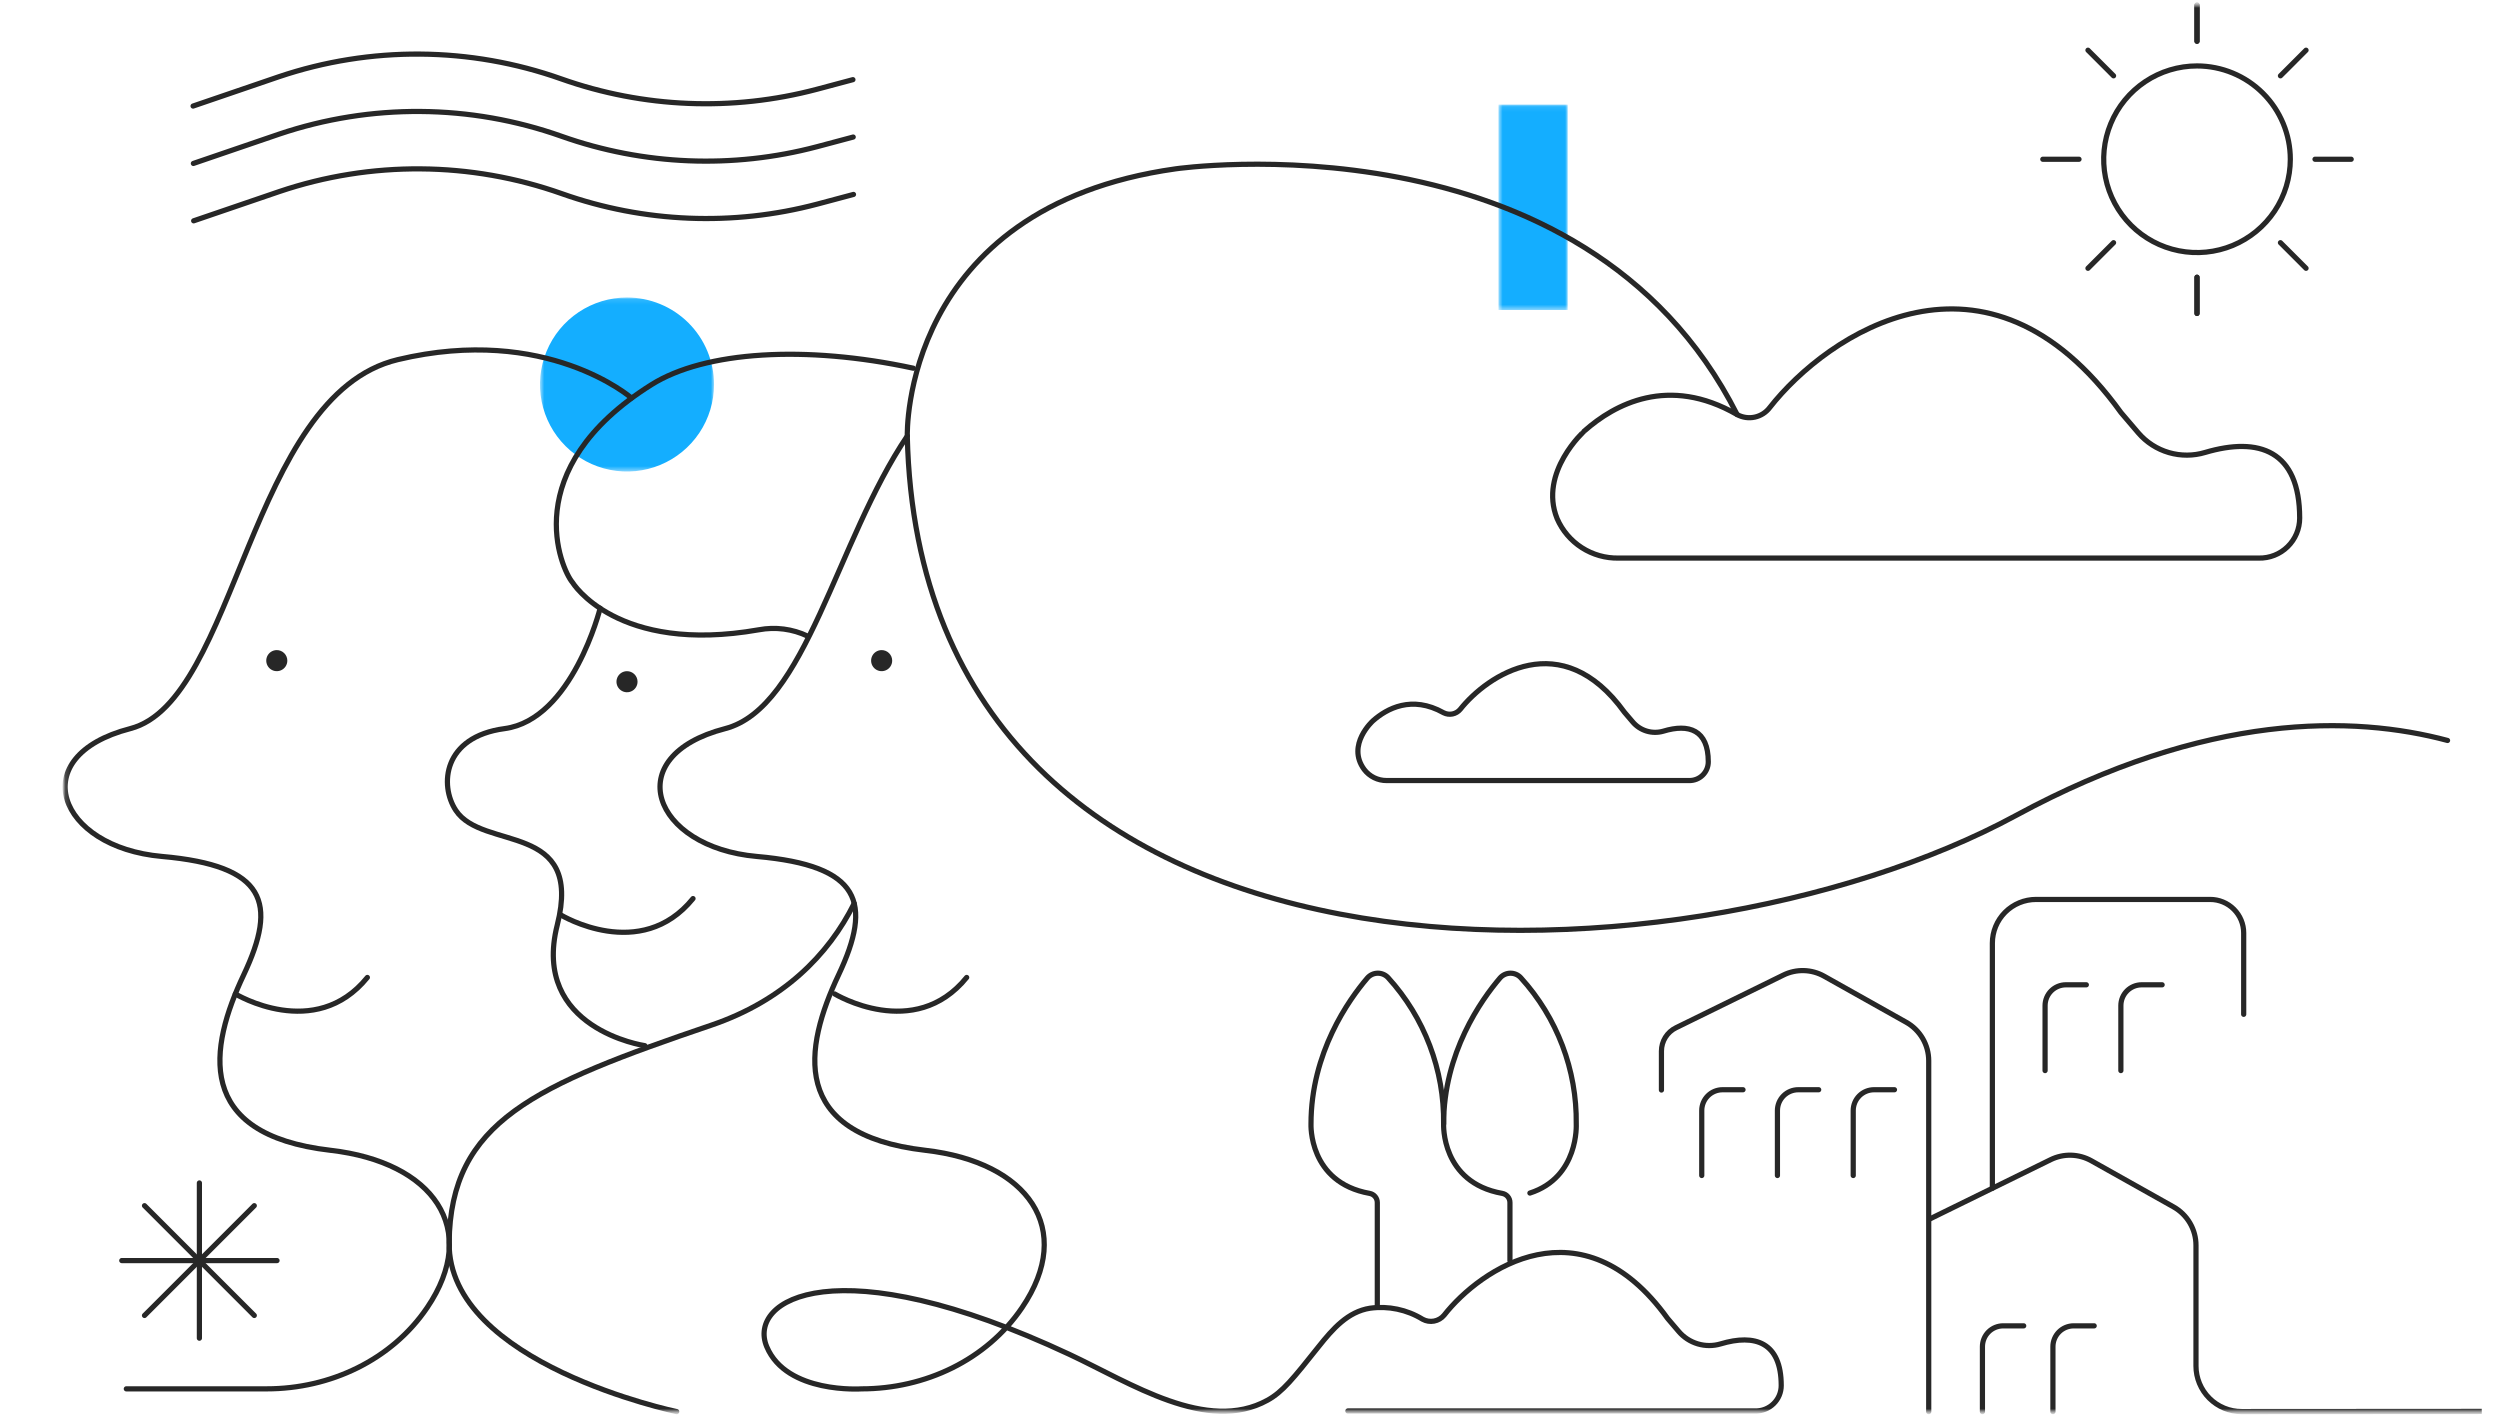 <svg width="480" height="272" viewBox="0 0 480 272" fill="none" xmlns="http://www.w3.org/2000/svg">
<mask id="mask0_2385_25449" style="mask-type:luminance" maskUnits="userSpaceOnUse" x="12" y="0" width="483" height="272">
<path d="M494.165 0.561H12.095V271.439H494.165V0.561Z" fill="white"/>
</mask>
<g mask="url(#mask0_2385_25449)">
<mask id="mask1_2385_25449" style="mask-type:luminance" maskUnits="userSpaceOnUse" x="12" y="0" width="483" height="272">
<path d="M494.165 0.561H12.095V271.439H494.165V0.561Z" fill="white"/>
</mask>
<g mask="url(#mask1_2385_25449)">
<g style="mix-blend-mode:multiply">
<mask id="mask2_2385_25449" style="mask-type:luminance" maskUnits="userSpaceOnUse" x="287" y="20" width="14" height="40">
<path d="M300.998 20.084H287.71V59.519H300.998V20.084Z" fill="white"/>
</mask>
<g mask="url(#mask2_2385_25449)">
<path d="M300.998 20.084H287.71V59.519H300.998V20.084Z" fill="#14AEFF"/>
</g>
</g>
<g style="mix-blend-mode:multiply">
<mask id="mask3_2385_25449" style="mask-type:luminance" maskUnits="userSpaceOnUse" x="103" y="57" width="35" height="34">
<path d="M137.094 57.118H103.678V90.534H137.094V57.118Z" fill="white"/>
</mask>
<g mask="url(#mask3_2385_25449)">
<path d="M137.093 73.825C137.093 77.13 136.113 80.36 134.277 83.108C132.441 85.855 129.832 87.997 126.779 89.261C123.726 90.526 120.366 90.857 117.125 90.212C113.884 89.567 110.907 87.976 108.571 85.639C106.234 83.303 104.643 80.326 103.998 77.085C103.353 73.844 103.684 70.484 104.949 67.431C106.213 64.378 108.355 61.769 111.102 59.933C113.85 58.097 117.08 57.117 120.385 57.117C122.579 57.117 124.752 57.549 126.779 58.389C128.806 59.229 130.648 60.459 132.199 62.011C133.751 63.562 134.981 65.404 135.821 67.431C136.661 69.458 137.093 71.631 137.093 73.825Z" fill="#14AEFF"/>
</g>
</g>
<path d="M261.915 147.725C262.418 148.395 263.071 148.937 263.822 149.309C264.573 149.68 265.401 149.87 266.239 149.864H324.307C324.787 149.875 325.264 149.79 325.71 149.614C326.157 149.438 326.564 149.175 326.907 148.839C327.25 148.504 327.523 148.103 327.709 147.661C327.895 147.219 327.991 146.743 327.991 146.264C327.991 140.128 324.273 138.894 319.367 140.384C318.316 140.69 317.199 140.683 316.151 140.366C315.103 140.048 314.171 139.433 313.467 138.595L311.906 136.765C299.845 120.015 285.587 129.618 280.361 136.196C279.983 136.65 279.461 136.962 278.883 137.081C278.304 137.2 277.702 137.119 277.175 136.852C271.047 133.41 266.253 136.052 263.603 138.398C263.603 138.398 258.452 143.001 261.915 147.725Z" stroke="#272727" stroke-miterlimit="10" stroke-linecap="round"/>
<path d="M24.255 266.659H51.217C63.378 266.659 75.185 261.134 82.012 251.07C92.272 235.948 83.212 223.139 63.474 220.861C37.16 217.824 40.196 201.125 46.774 187.209C53.352 173.293 51.074 166.209 31.086 164.437C11.098 162.665 4.519 145.207 25.014 139.894C45.509 134.581 47.786 75.879 76.378 69.048C104.97 62.217 121.231 76.404 121.231 76.404" stroke="#272727" stroke-miterlimit="10" stroke-linecap="round"/>
<path d="M163.997 173.465C159.055 183.426 150.256 192.175 136.597 196.824C102.62 208.388 86.482 215.308 86.237 238.58C85.992 261.852 129.923 271.029 129.923 271.029" stroke="#272727" stroke-miterlimit="10" stroke-linecap="round"/>
<path d="M175.354 70.694C154.634 66.224 135.366 67.408 125.083 73.855C99.109 90.142 107.803 109.324 109.901 111.809C109.901 111.809 118.378 125.725 145.701 120.917C148.88 120.321 152.165 120.749 155.085 122.141" stroke="#272727" stroke-miterlimit="10" stroke-linecap="round"/>
<path d="M115.228 116.788C115.228 116.788 109.896 138.156 96.874 139.895C85.057 141.472 84.354 150.783 87.512 155.582C92.704 163.474 112.055 157.606 106.995 177.595C101.935 197.584 123.808 200.766 123.808 200.766" stroke="#272727" stroke-miterlimit="10" stroke-linecap="round"/>
<path d="M45.187 190.836C45.187 190.836 60.463 200.085 70.534 187.672" stroke="#272727" stroke-miterlimit="10" stroke-linecap="round"/>
<path d="M160.256 190.836C160.256 190.836 175.532 200.085 185.603 187.672" stroke="#272727" stroke-miterlimit="10" stroke-linecap="round"/>
<path d="M107.712 175.691C107.712 175.691 122.988 184.94 133.059 172.527" stroke="#272727" stroke-miterlimit="10" stroke-linecap="round"/>
<path d="M38.284 227.128V256.932" stroke="#272727" stroke-miterlimit="10" stroke-linecap="round"/>
<path d="M23.382 242.03H53.186" stroke="#272727" stroke-miterlimit="10" stroke-linecap="round"/>
<path d="M48.821 231.493L27.746 252.568" stroke="#272727" stroke-miterlimit="10" stroke-linecap="round"/>
<path d="M27.747 231.493L48.822 252.568" stroke="#272727" stroke-miterlimit="10" stroke-linecap="round"/>
<path d="M370.313 271.029V203.662C370.313 202.156 369.912 200.678 369.151 199.378C368.39 198.079 367.297 197.006 365.984 196.269L350.23 187.428C349.042 186.761 347.71 186.392 346.348 186.355C344.986 186.317 343.636 186.611 342.413 187.212L321.797 197.325C320.956 197.737 320.248 198.376 319.753 199.17C319.258 199.965 318.996 200.882 318.997 201.818V209.286" stroke="#272727" stroke-miterlimit="10" stroke-linecap="round"/>
<path d="M370.313 234.143L393.729 222.656C394.952 222.056 396.303 221.762 397.664 221.8C399.026 221.838 400.359 222.206 401.547 222.872L417.301 231.714C418.614 232.451 419.707 233.524 420.467 234.823C421.228 236.122 421.629 237.601 421.629 239.106V262.261C421.629 263.412 421.856 264.552 422.297 265.615C422.737 266.679 423.383 267.645 424.198 268.459C425.012 269.272 425.978 269.918 427.042 270.358C428.106 270.798 429.246 271.024 430.397 271.023L476.497 270.994" stroke="#272727" stroke-miterlimit="10"/>
<path d="M382.535 228.147V181.077C382.535 179.976 382.751 178.886 383.173 177.869C383.594 176.852 384.212 175.927 384.99 175.149C385.769 174.37 386.693 173.753 387.71 173.331C388.728 172.91 389.818 172.693 390.919 172.693H424.354C425.199 172.693 426.036 172.86 426.816 173.183C427.597 173.506 428.306 173.98 428.904 174.578C429.501 175.175 429.975 175.884 430.298 176.665C430.622 177.446 430.788 178.282 430.788 179.127V194.749" stroke="#272727" stroke-miterlimit="10" stroke-linecap="round"/>
<path d="M349.188 209.229H345.26C344.201 209.229 343.185 209.65 342.436 210.399C341.688 211.148 341.267 212.163 341.267 213.222V225.697" stroke="#272727" stroke-miterlimit="10" stroke-linecap="round"/>
<path d="M334.657 209.229H330.729C329.67 209.229 328.654 209.65 327.905 210.399C327.157 211.148 326.736 212.163 326.736 213.222V225.697" stroke="#272727" stroke-miterlimit="10" stroke-linecap="round"/>
<path d="M363.74 209.229H359.812C358.753 209.229 357.737 209.65 356.988 210.399C356.24 211.148 355.819 212.163 355.819 213.222V225.697" stroke="#272727" stroke-miterlimit="10" stroke-linecap="round"/>
<path d="M400.576 189.082H396.648C395.589 189.082 394.573 189.503 393.824 190.252C393.076 191 392.655 192.016 392.655 193.075V205.55" stroke="#272727" stroke-miterlimit="10" stroke-linecap="round"/>
<path d="M415.128 189.082H411.2C410.141 189.082 409.125 189.503 408.376 190.252C407.628 191 407.207 192.016 407.207 193.075V205.55" stroke="#272727" stroke-miterlimit="10" stroke-linecap="round"/>
<path d="M388.551 254.561H384.62C383.561 254.561 382.545 254.981 381.796 255.73C381.048 256.479 380.627 257.495 380.627 258.554V271.029" stroke="#272727" stroke-miterlimit="10" stroke-linecap="round"/>
<path d="M402.084 254.561H398.155C397.096 254.561 396.08 254.981 395.331 255.73C394.583 256.479 394.162 257.495 394.162 258.554V271.029" stroke="#272727" stroke-miterlimit="10" stroke-linecap="round"/>
<path d="M163.759 15.294L156.804 17.151C140.631 21.434 123.542 20.737 107.772 15.151C90.246 8.939 71.142 8.794 53.524 14.739L37.073 20.362" stroke="#272727" stroke-miterlimit="10" stroke-linecap="round"/>
<path d="M163.814 26.313L156.86 28.169C140.687 32.452 123.598 31.755 107.828 26.169C90.302 19.956 71.198 19.811 53.58 25.757L37.13 31.381" stroke="#272727" stroke-miterlimit="10" stroke-linecap="round"/>
<path d="M163.87 37.332L156.915 39.189C140.742 43.472 123.653 42.775 107.883 37.189C90.357 30.977 71.253 30.832 53.635 36.777L37.186 42.397" stroke="#272727" stroke-miterlimit="10" stroke-linecap="round"/>
<path d="M469.93 142.169C451.946 137.355 423.845 136.634 387.043 156.583C322.243 191.711 176.778 196.214 174.197 83.701" stroke="#272727" stroke-miterlimit="10" stroke-linecap="round"/>
<path d="M298.964 99.572C299.958 101.862 301.611 103.806 303.712 105.155C305.813 106.504 308.267 107.199 310.764 107.151H433.682C434.705 107.175 435.722 106.994 436.674 106.619C437.626 106.244 438.493 105.682 439.225 104.967C439.956 104.253 440.538 103.399 440.935 102.456C441.332 101.513 441.537 100.5 441.537 99.477C441.537 86.5 433.737 83.808 423.405 86.864C421.132 87.55 418.709 87.562 416.429 86.898C414.15 86.234 412.112 84.922 410.564 83.122L407.235 79.222C381.378 43.31 350.78 64.222 339.795 78.245C339.087 79.186 338.064 79.841 336.914 80.089C335.763 80.338 334.561 80.164 333.528 79.599C320.301 71.971 309.955 77.666 304.254 82.699C304.254 82.702 295.37 90.643 298.964 99.572Z" stroke="#272727" stroke-miterlimit="10" stroke-linecap="round"/>
<path d="M277.173 215.797C277.308 205.426 273.502 195.39 266.522 187.718C266.267 187.44 265.955 187.22 265.609 187.071C265.262 186.922 264.888 186.848 264.511 186.854C264.134 186.86 263.763 186.945 263.421 187.105C263.079 187.265 262.775 187.495 262.529 187.781C258.975 191.941 251.712 202.117 251.712 215.797C251.712 215.797 251.184 227.03 262.978 229.133C263.39 229.209 263.763 229.428 264.03 229.75C264.298 230.073 264.444 230.479 264.443 230.899V250.775" stroke="#272727" stroke-miterlimit="10" stroke-linecap="round"/>
<path d="M289.909 242.03V230.9C289.91 230.48 289.764 230.074 289.496 229.751C289.229 229.428 288.856 229.21 288.444 229.134C276.644 227.034 277.176 215.798 277.176 215.798C277.176 202.117 284.44 191.942 287.995 187.782C288.241 187.496 288.545 187.266 288.887 187.106C289.228 186.946 289.6 186.861 289.977 186.855C290.354 186.849 290.728 186.923 291.074 187.072C291.421 187.221 291.732 187.441 291.987 187.719C298.967 195.39 302.775 205.426 302.641 215.798C302.641 215.798 303.196 226.033 293.741 229.067" stroke="#272727" stroke-miterlimit="10" stroke-linecap="round"/>
<path d="M258.795 270.903H336.995C337.646 270.919 338.293 270.804 338.899 270.566C339.505 270.327 340.057 269.97 340.523 269.515C340.989 269.06 341.359 268.517 341.612 267.917C341.865 267.317 341.995 266.672 341.995 266.021C341.995 257.721 336.981 256.034 330.352 258.029C328.92 258.452 327.395 258.449 325.965 258.021C324.534 257.593 323.259 256.758 322.294 255.618L320.176 253.137C303.723 230.285 284.252 243.596 277.267 252.52C276.776 253.107 276.097 253.506 275.345 253.648C274.593 253.79 273.815 253.666 273.145 253.297C270.127 251.444 266.559 250.695 263.051 251.177C258.789 251.841 255.893 255.142 253.207 258.515C248.266 264.72 246.275 267.237 243.346 268.85C231.731 275.25 217.093 265.55 205.318 260.037C160.61 239.096 143.401 249.473 147.218 258.57C151.035 267.667 165.435 266.661 165.435 266.661C177.596 266.661 189.403 261.136 196.23 251.072C206.49 235.95 197.43 223.141 177.692 220.863C151.378 217.826 154.414 201.127 160.992 187.211C167.57 173.295 165.292 166.211 145.305 164.439C125.318 162.667 118.738 145.209 139.232 139.896C154.693 135.888 160.565 103.927 174.201 83.703C174.201 83.703 172.934 39.843 225.728 32.416C225.728 32.416 304.037 21.063 333.534 79.6" stroke="#272727" stroke-miterlimit="10" stroke-linecap="round"/>
<path d="M439.741 30.576C439.741 34.12 438.69 37.584 436.721 40.53C434.753 43.476 431.955 45.772 428.681 47.128C425.407 48.484 421.805 48.839 418.33 48.148C414.854 47.457 411.662 45.75 409.156 43.245C406.651 40.739 404.944 37.547 404.253 34.071C403.562 30.596 403.917 26.994 405.273 23.72C406.629 20.446 408.925 17.648 411.871 15.68C414.818 13.711 418.281 12.66 421.825 12.66C426.576 12.66 431.133 14.548 434.493 17.908C437.853 21.268 439.741 25.825 439.741 30.576Z" stroke="#272727" stroke-miterlimit="10" stroke-linecap="round"/>
<path d="M421.825 0.97V7.918" stroke="#272727" stroke-miterlimit="10" stroke-linecap="round"/>
<path d="M421.825 53.232V60.18" stroke="#272727" stroke-miterlimit="10" stroke-linecap="round"/>
<path d="M421.825 0.97V7.918" stroke="#272727" stroke-miterlimit="10" stroke-linecap="round"/>
<path d="M421.825 53.232V60.18" stroke="#272727" stroke-miterlimit="10" stroke-linecap="round"/>
<path d="M400.891 9.642L405.804 14.555" stroke="#272727" stroke-miterlimit="10" stroke-linecap="round"/>
<path d="M437.846 46.597L442.759 51.51" stroke="#272727" stroke-miterlimit="10" stroke-linecap="round"/>
<path d="M392.22 30.576H399.168" stroke="#272727" stroke-miterlimit="10" stroke-linecap="round"/>
<path d="M444.482 30.576H451.43" stroke="#272727" stroke-miterlimit="10" stroke-linecap="round"/>
<path d="M400.891 51.51L405.804 46.597" stroke="#272727" stroke-miterlimit="10" stroke-linecap="round"/>
<path d="M437.846 14.555L442.759 9.642" stroke="#272727" stroke-miterlimit="10" stroke-linecap="round"/>
<path d="M171.3 126.842C171.3 127.243 171.181 127.634 170.959 127.967C170.736 128.3 170.42 128.559 170.05 128.712C169.681 128.865 169.274 128.906 168.881 128.827C168.488 128.749 168.128 128.557 167.845 128.274C167.562 127.99 167.369 127.63 167.291 127.237C167.213 126.845 167.253 126.438 167.406 126.068C167.559 125.698 167.819 125.382 168.151 125.159C168.484 124.937 168.876 124.818 169.276 124.818C169.542 124.818 169.805 124.87 170.051 124.972C170.296 125.074 170.519 125.223 170.707 125.411C170.895 125.599 171.044 125.822 171.146 126.068C171.248 126.313 171.3 126.577 171.3 126.842Z" fill="#272727"/>
<path d="M122.409 130.89C122.409 131.291 122.29 131.682 122.068 132.015C121.845 132.348 121.529 132.607 121.159 132.76C120.79 132.913 120.383 132.953 119.99 132.875C119.597 132.797 119.237 132.604 118.954 132.321C118.671 132.038 118.478 131.678 118.4 131.285C118.322 130.892 118.362 130.485 118.515 130.116C118.668 129.746 118.928 129.43 119.26 129.207C119.593 128.985 119.985 128.866 120.385 128.866C120.651 128.866 120.914 128.918 121.16 129.02C121.405 129.122 121.628 129.271 121.816 129.459C122.004 129.647 122.153 129.87 122.255 130.115C122.357 130.361 122.409 130.624 122.409 130.89Z" fill="#272727"/>
<path d="M55.167 126.842C55.167 127.243 55.048 127.634 54.826 127.967C54.603 128.3 54.287 128.559 53.917 128.712C53.547 128.865 53.141 128.906 52.748 128.827C52.355 128.749 51.995 128.557 51.712 128.274C51.429 127.99 51.236 127.63 51.158 127.237C51.08 126.845 51.12 126.438 51.273 126.068C51.426 125.698 51.685 125.382 52.018 125.159C52.351 124.937 52.742 124.818 53.143 124.818C53.409 124.818 53.672 124.87 53.917 124.972C54.163 125.074 54.386 125.223 54.574 125.411C54.762 125.599 54.911 125.822 55.013 126.068C55.115 126.313 55.167 126.577 55.167 126.842Z" fill="#272727"/>
</g>
</g>
</svg>
